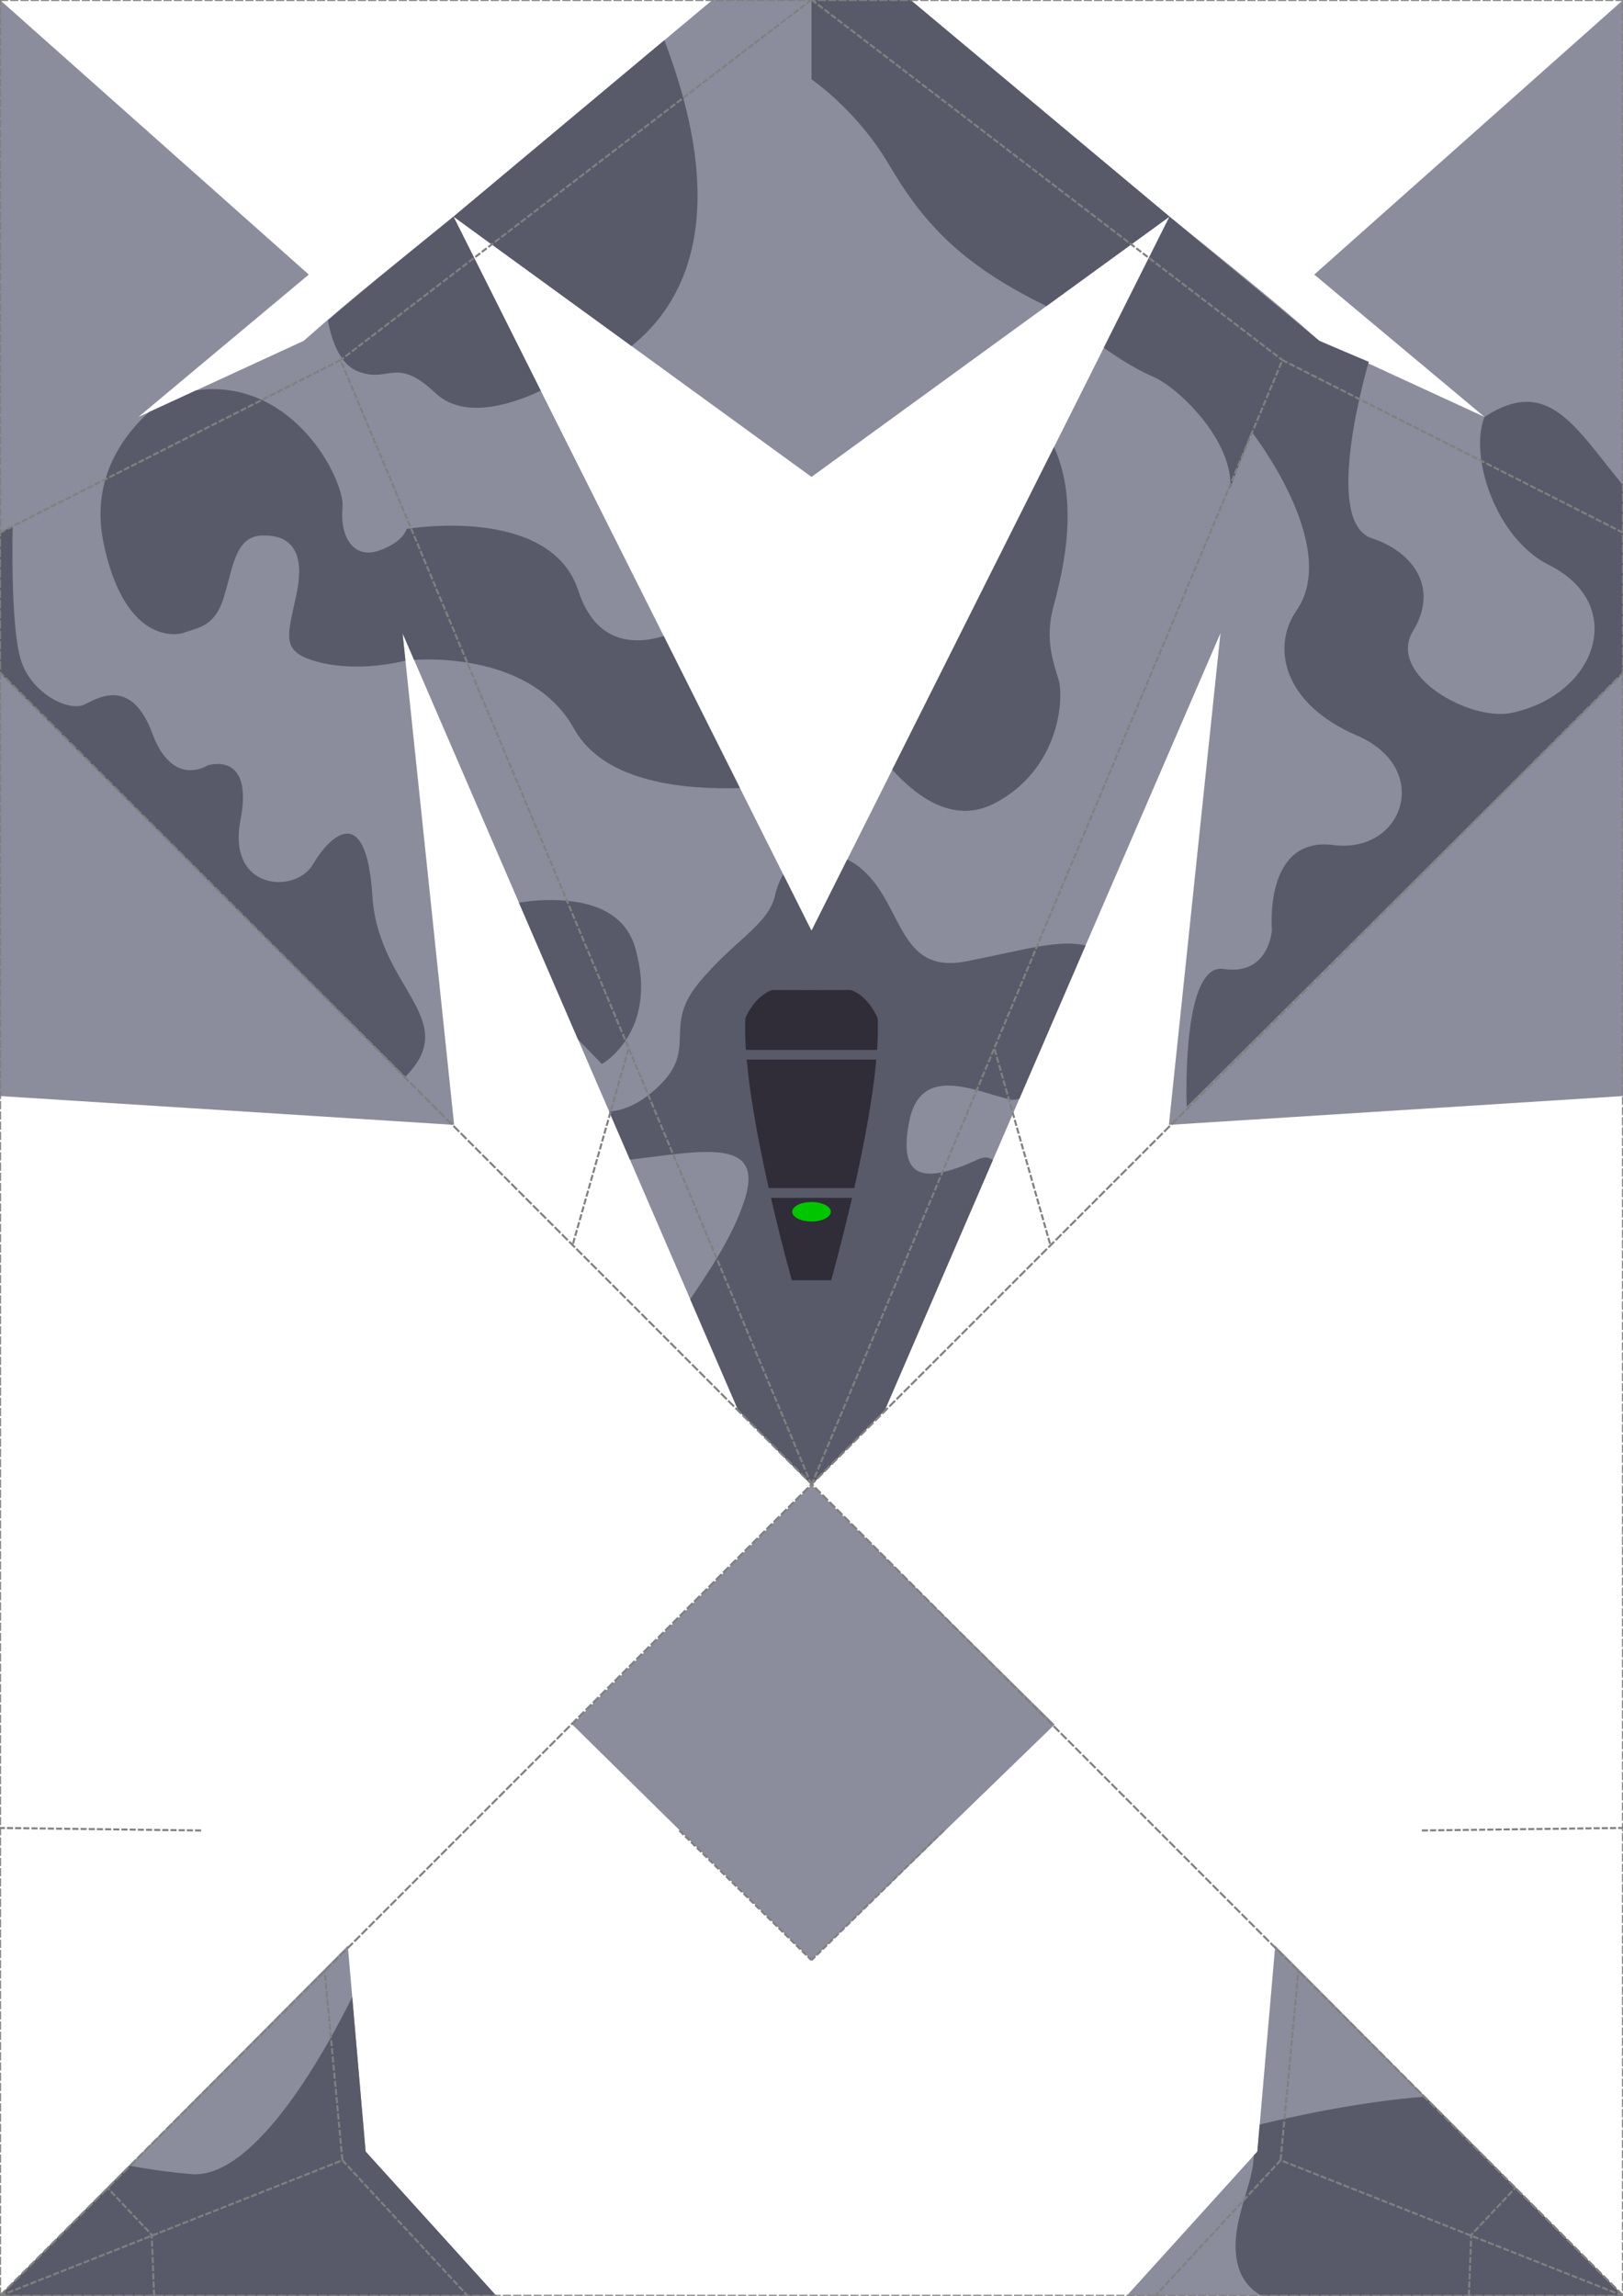 <svg width="210mm" height="297mm" version="1.1" viewBox="0 0 793.7 1122.5" xmlns="http://www.w3.org/2000/svg" xmlns:xlink="http://www.w3.org/1999/xlink">
 <rect id="bounds" width="793.87" height="1122.5" fill="#ffffff" stop-color="#000000"/>
 <g id="body">
  <path id="base" d="m396.86 958.4 118.9-115.25-118.91-117.15-116.99 117.18zm-0.006-958.53-48.473 0.139-126.61 105.9 175.08 127.27 175.08-127.27-126.61-105.9zm175.08 106.04-175.08 349.19-175.08-349.19c-24.573 20.031-49.551 39.618-73.219 60.717l-80.824 37.223 83.271-69.611-151-134.23v235.03l-0.166 93.791 0.166 207.07 222.09 14.102-25.217-240.39 164.15 379.96 35.832 36.432 35.834-36.432 164.15-379.96-25.217 240.39 222.09-14.102 0.166-207.07-0.166-93.791v-235.03l-151 134.23 83.271 69.609-80.824-37.221c-23.668-21.099-48.644-40.687-73.217-60.717zm-401.85 845.42-170.25 171.2h242.9l-63.93-70.568zm453.54 0-8.727 100.63-63.93 70.568h242.9z" fill="#8b8d9c"/>
  <path id="camo" transform="matrix(1 0 0 1 0 -.009)" d="m396.85-0.129v38.938s22.132 14.96 37.783 41.52c15.651 26.56 33.362 47.967 76.207 68.873l0.771 0.555 60.329-43.845-126.62-105.9-48.458-0.138zm-71.984 19.805-103.1 86.234c-20.584 16.78-41.299 33.426-61.443 50.732 1.843 9.857 5.844 21.47 14.752 24.961 15.387 6.031 18.212-7.914 38.021 10.697 14.367 13.498 38.876 4.63 51.348-1.277l-42.674-85.111 87.053 63.281c25.5-20.284 49.149-62.881 16.041-149.52zm287.11 191.31s43.902 55.945 22.1 87.45c-12.611 18.223-6.236 45.822 29.393 61.133 37.439 16.089 22.905 58.02-11.369 53.611-34.274-4.409-30.08 41.525-30.08 41.525s-1.292 22.481-23.668 19.057c-19.541-2.99-18.336 59.125-18.022 67.395l213.54-212.33-0.162-91.58c-23.591-28.515-36.464-53.76-67.733-33.401-7.627 18.769 5.171 59.259 31.531 72.417 38.548 19.241 23.58 63.287-18.123 72.268-20.671 4.451-61.323-18.69-48.363-40.02 13.208-21.738-0.873-39.069-20.113-45.318-24.955-8.105-1.527-86.276-1.527-86.276l-24.229-10.291-33.178 44.36-10.31 27.653c1.383-23.245-25.354-49.103-37.615-54.391-11.795-5.087-23.356-13.58-24.26-14.246l32.146-64.093 73.217 60.717zm-509.11-20.743c-2.259 0.035-4.64 0.351-7.014 0.65l-22.93 10.561c-11.738 10.591-28.88 31.967-22.311 63.871 9.662 46.92 33.422 46.306 39.805 43.875s14.491-2.45 19.051-17.201c4.56-14.751 5.601-29.791 18.713-30.176 13.112-0.385 21.297 6.705 16.92 28.117-4.377 21.412-8.774 28.888 11.352 33.938 18.878 4.737 39.187-0.193 41.818-0.852l-1.406-13.414 5.633 13.041c6.731-0.477 57.819-2.982 78.205 33.596 15.062 27.024 55.328 29.761 81.164 29.092l-37.283-74.359c-13.081 4.039-32.925 4.912-41.793-22.24-13.768-42.154-83.957-30.123-83.957-30.123s-1.357 6.515-13.824 10.684c-12.467 4.168-18.905-7.451-17.498-21.203 1.231-12.033-21.056-58.529-64.645-57.855zm412.58 28.301-79.115 157.79c12.531 13.799 30.482 26.726 50.201 16.363 31.828-16.726 33.862-51.452 31.131-60.406-2.732-8.954-6.595-19.842-2.676-34.969 3.521-13.588 13.801-49.603 0.459-78.779zm-509.24 38.762-6.218 3.147-0.168 68.377 198.25 197.74c28.296-28.142-13.127-43.203-15.964-88.504-2.895-46.225-20.593-29.899-29.096-15.396-8.502 14.503-42.061 12.771-35.406-21.676 6.655-34.447-16.164-26.738-16.164-26.738s-16.962 11.219-26.92-15.59c-9.958-26.809-25.447-18.185-33.006-14.291-7.558 3.894-26.412-5.091-31.463-22.188-5.051-17.096-3.848-64.877-3.848-64.877zm408.13 162.9-17.498 34.898-13.803-27.529c-1.803 3.032-3.175 6.34-3.875 9.674-3.184 15.163-20.698 22.615-37.902 43.936-17.204 21.32 0.208 31.542-19.328 50.107-9.687 9.206-18.054 11.839-24.043 12.172l10.182 23.57c37.278-4.598 66.598-10.902 55.629 21.002-5.834 16.968-16.188 32.435-26.156 47.217l23.469 54.324 35.832 36.432 35.834-36.432 52.881-122.41c-1.85-1.366-4.151-1.723-7.109-0.361-26.777 12.325-39.286 9.852-33.854-18.371 5.432-28.223 31.542-15.204 49.207-10.84 1.405 0.347 3.014 0.103 4.701-0.391l32.377-74.943c-13.57-3.149-30.492 2.37-58.488 7.791-34.198 6.622-30.248-29.235-52.594-46.461-1.899-1.464-3.669-2.38-5.461-3.389zm-151.39 20.072c-3.175 0.189-6.146 0.663-9.182 1.061l28.898 66.893 11.68 12.023s28.013-15.672 16.328-56.727c-5.842-20.527-27.514-24.455-47.725-23.25zm-90.705 536.14c-10.531 21.35-46.483 89.395-78.707 86.578-10.83-0.947-21.083-2.359-30.385-4.146l-63.332 63.686h242.9l-63.93-70.568zm524.74 48.701c-34.251 2.606-70.07 10.99-80.957 13.666l-1.143 13.18-1.828 2.018c0.129 13.636-10.786 31.199-8.506 49.205 1.323 10.447 6.603 16.118 12.527 19.346h176.78z" fill="#585a69"/>
 </g>
 <g id="guide" fill="none" stroke="#808080">
  <path d="M 793.87,1122.5 0,328.8 M 0,1122.5 793.87,328.8 M 0,-0.02 h 793.7 v 1122.5 H 0 Z" stop-color="#000000" stroke-dasharray="4, 1" style="font-variation-settings:normal"/>
  <path d="m718.33 1122.5 1.175-29.807 21.524-22.924m-114.78-13.548 8.707-92.661m158.75 158.94-167.46-66.279-61.238 66.279m130.32-227.51 98.378-1.244m-332.22 1.244-64.63 63.406m89.516-445.48 27.3 95.847m-116.82 117.21 230.3-549.92 166.55 84.384m-396.85-260.59 230.3 176.21m-551.78 946.45-1.175-29.807-21.524-22.924m114.78-13.548-8.707-92.661m-158.75 158.94 167.46-66.279 61.238 66.279m-130.32-227.51-98.378-1.244m332.22 1.244 64.63 63.406m-89.516-445.48-27.3 95.847m116.82 117.21-230.3-549.92-166.55 84.384m396.85-260.59-230.3 176.21" stroke-dasharray="3, 1"/>
 </g>
 <g id="parts">
  <path id="cockpit" d="m396.85 628.33h11.425s25.427-88.998 23.303-130.98c0 0-4.726-12.413-15.182-15.703l-19.545 0.07m0 146.62h-11.425s-25.427-88.998-23.303-130.98c0 0 4.726-12.413 15.182-15.703l19.545 0.07" fill="#302d38"/>
  <path id="cockpitBorder" d="m396.85 515.71h34.526m-34.526 67.577h23.091m-23.091 45.045h11.425s25.427-88.998 23.303-130.98c0 0-4.726-12.413-15.182-15.703l-19.545 0.07m0 33.993h-34.526m34.526 67.577h-23.091m23.091 45.045h-11.425s-25.427-88.998-23.303-130.98c0 0 4.726-12.413 15.182-15.703l19.545 0.07" fill="none" stroke="#585a69" stroke-width="4.748"/>
  <ellipse id="hud" cx="396.85" cy="592.47" rx="9.445" ry="4.762" fill="#00c600" stop-color="#000000"/>
 </g>
 <g id="decal">
  <image id="roundel_wingR" transform="scale(-1,1)" x="-65.408" y="288.98" width="50.29" height="26.624" preserveAspectRatio="xMidYMid" xlink:href="../fe/src/assets/roundels/india.svg"/>
  <image id="roundel_wingL" x="728.29" y="288.98" width="50.29" height="26.624" preserveAspectRatio="xMidYMid" xlink:href="../fe/src/assets/roundels/india.svg"/>
  <image id="roundel_tailL" transform="rotate(-61.85)" x="116.36" y="409.26" width="50.29" height="26.624" preserveAspectRatio="xMidYMid" xlink:href="../fe/src/assets/roundels/india.svg"/>
  <image id="roundel_tailR" transform="matrix(-.472 -.882 -.882 .472 0 0)" x="-258.1" y="-290.56" width="50.29" height="26.624" preserveAspectRatio="xMidYMid" xlink:href="../fe/src/assets/roundels/india.svg"/>
 </g>
 <image id="qr" transform="rotate(-38.545)" x="-75.267" y="102.25" width="85.703" height="85.703" preserveAspectRatio="xMidYMid" xlink:href="../fe/src/assets/qrCodes/origami-skin.svg"/>
</svg>
